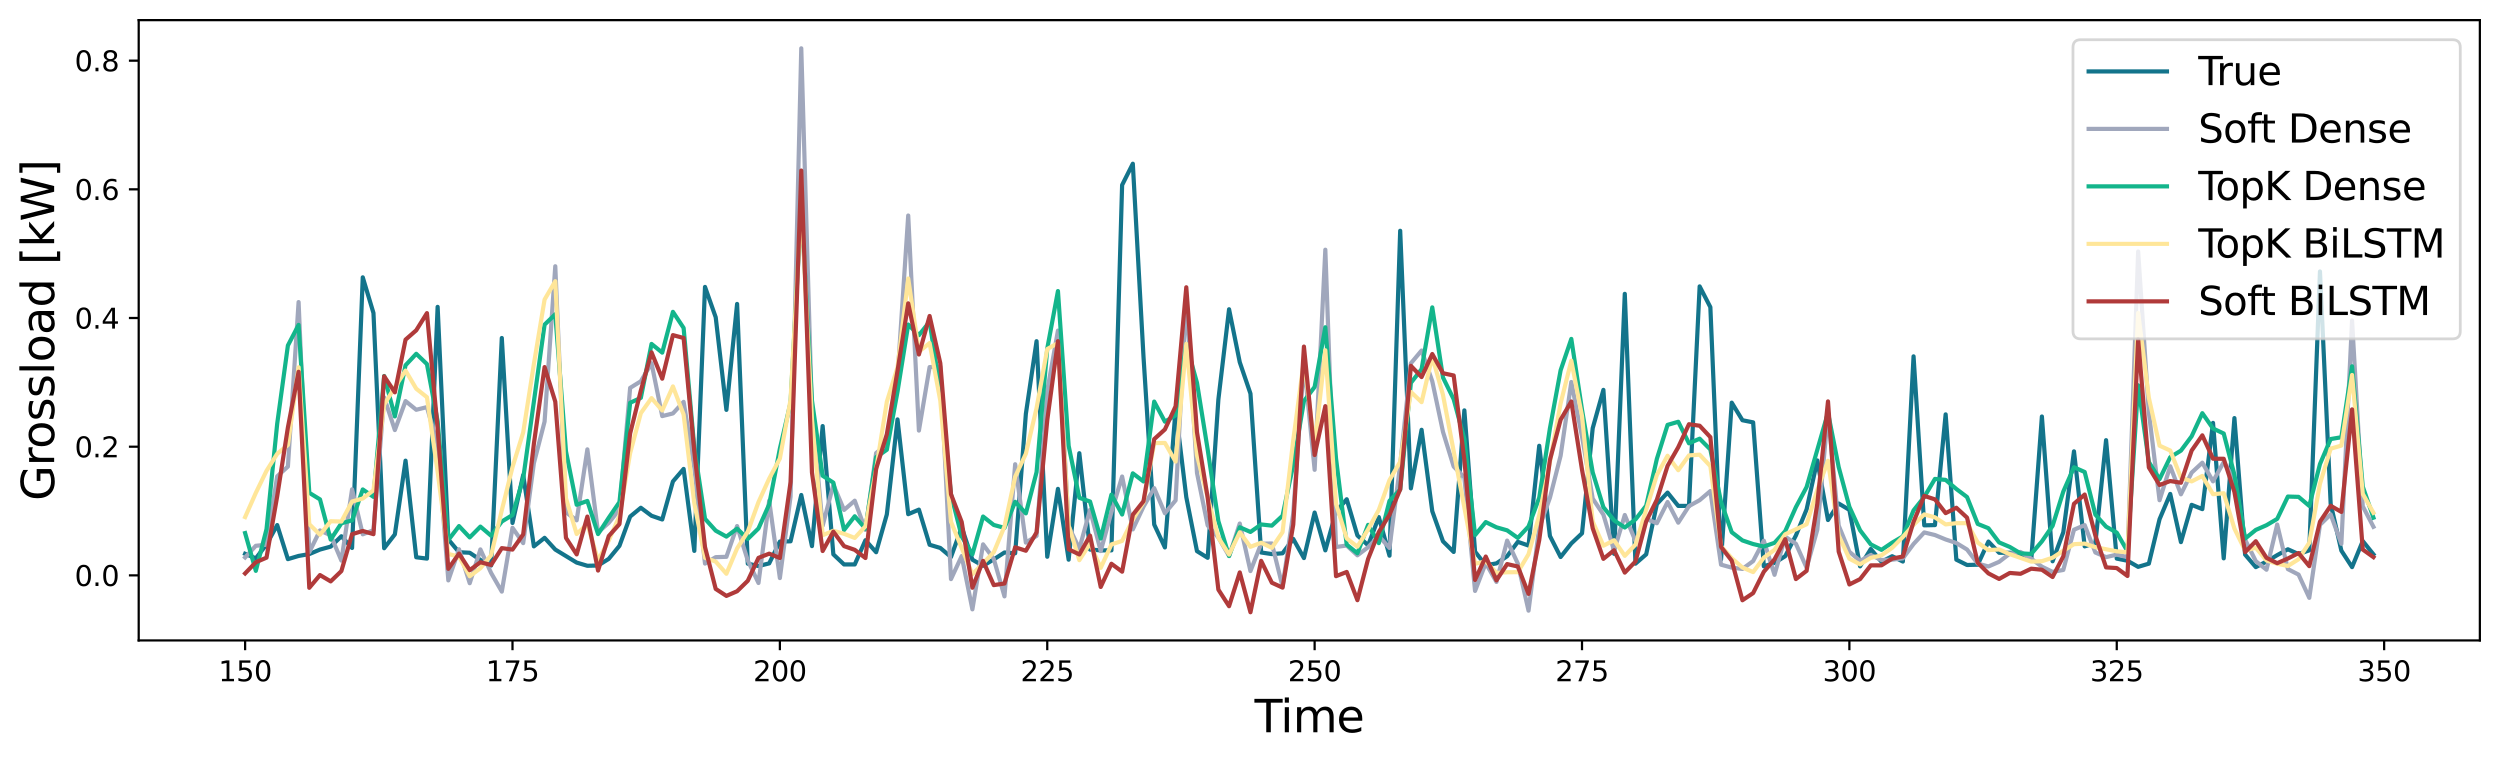 <?xml version="1.0" encoding="utf-8" standalone="no"?>
<!DOCTYPE svg PUBLIC "-//W3C//DTD SVG 1.1//EN"
  "http://www.w3.org/Graphics/SVG/1.1/DTD/svg11.dtd">
<svg xmlns:xlink="http://www.w3.org/1999/xlink" width="893.788pt" height="272.323pt" viewBox="0 0 893.788 272.323" xmlns="http://www.w3.org/2000/svg" version="1.1">
 <defs>
  <style type="text/css">*{stroke-linejoin: round; stroke-linecap: butt}</style>
 </defs>
 <g id="figure_1">
  <g id="patch_1">
   <path d="M -0 272.323 
L 893.788 272.323 
L 893.788 0 
L -0 0 
z
" style="fill: #ffffff"/>
  </g>
  <g id="axes_1">
   <g id="patch_2">
    <path d="M 49.588 228.96 
L 886.588 228.96 
L 886.588 7.2 
L 49.588 7.2 
z
" style="fill: #ffffff"/>
   </g>
   <g id="matplotlib.axis_1">
    <g id="xtick_1">
     <g id="line2d_1">
      <defs>
       <path id="m24c89b5efd" d="M 0 0 
L 0 3.5 
" style="stroke: #000000; stroke-width: 0.8"/>
      </defs>
      <g>
       <use xlink:href="#m24c89b5efd" x="87.634" y="228.96" style="stroke: #000000; stroke-width: 0.8"/>
      </g>
     </g>
     <g id="text_1">
      <!-- 150 -->
      <g transform="translate(78.09 243.558) scale(0.1 -0.1)">
       <defs>
        <path id="DejaVuSans-31" d="M 794 531 
L 1825 531 
L 1825 4091 
L 703 3866 
L 703 4441 
L 1819 4666 
L 2450 4666 
L 2450 531 
L 3481 531 
L 3481 0 
L 794 0 
L 794 531 
z
" transform="scale(0.016)"/>
        <path id="DejaVuSans-35" d="M 691 4666 
L 3169 4666 
L 3169 4134 
L 1269 4134 
L 1269 2991 
Q 1406 3038 1543 3061 
Q 1681 3084 1819 3084 
Q 2600 3084 3056 2656 
Q 3513 2228 3513 1497 
Q 3513 744 3044 326 
Q 2575 -91 1722 -91 
Q 1428 -91 1123 -41 
Q 819 9 494 109 
L 494 744 
Q 775 591 1075 516 
Q 1375 441 1709 441 
Q 2250 441 2565 725 
Q 2881 1009 2881 1497 
Q 2881 1984 2565 2268 
Q 2250 2553 1709 2553 
Q 1456 2553 1204 2497 
Q 953 2441 691 2322 
L 691 4666 
z
" transform="scale(0.016)"/>
        <path id="DejaVuSans-30" d="M 2034 4250 
Q 1547 4250 1301 3770 
Q 1056 3291 1056 2328 
Q 1056 1369 1301 889 
Q 1547 409 2034 409 
Q 2525 409 2770 889 
Q 3016 1369 3016 2328 
Q 3016 3291 2770 3770 
Q 2525 4250 2034 4250 
z
M 2034 4750 
Q 2819 4750 3233 4129 
Q 3647 3509 3647 2328 
Q 3647 1150 3233 529 
Q 2819 -91 2034 -91 
Q 1250 -91 836 529 
Q 422 1150 422 2328 
Q 422 3509 836 4129 
Q 1250 4750 2034 4750 
z
" transform="scale(0.016)"/>
       </defs>
       <use xlink:href="#DejaVuSans-31"/>
       <use xlink:href="#DejaVuSans-35" x="63.623"/>
       <use xlink:href="#DejaVuSans-30" x="127.246"/>
      </g>
     </g>
    </g>
    <g id="xtick_2">
     <g id="line2d_2">
      <g>
       <use xlink:href="#m24c89b5efd" x="183.225" y="228.96" style="stroke: #000000; stroke-width: 0.8"/>
      </g>
     </g>
     <g id="text_2">
      <!-- 175 -->
      <g transform="translate(173.681 243.558) scale(0.1 -0.1)">
       <defs>
        <path id="DejaVuSans-37" d="M 525 4666 
L 3525 4666 
L 3525 4397 
L 1831 0 
L 1172 0 
L 2766 4134 
L 525 4134 
L 525 4666 
z
" transform="scale(0.016)"/>
       </defs>
       <use xlink:href="#DejaVuSans-31"/>
       <use xlink:href="#DejaVuSans-37" x="63.623"/>
       <use xlink:href="#DejaVuSans-35" x="127.246"/>
      </g>
     </g>
    </g>
    <g id="xtick_3">
     <g id="line2d_3">
      <g>
       <use xlink:href="#m24c89b5efd" x="278.817" y="228.96" style="stroke: #000000; stroke-width: 0.8"/>
      </g>
     </g>
     <g id="text_3">
      <!-- 200 -->
      <g transform="translate(269.273 243.558) scale(0.1 -0.1)">
       <defs>
        <path id="DejaVuSans-32" d="M 1228 531 
L 3431 531 
L 3431 0 
L 469 0 
L 469 531 
Q 828 903 1448 1529 
Q 2069 2156 2228 2338 
Q 2531 2678 2651 2914 
Q 2772 3150 2772 3378 
Q 2772 3750 2511 3984 
Q 2250 4219 1831 4219 
Q 1534 4219 1204 4116 
Q 875 4013 500 3803 
L 500 4441 
Q 881 4594 1212 4672 
Q 1544 4750 1819 4750 
Q 2544 4750 2975 4387 
Q 3406 4025 3406 3419 
Q 3406 3131 3298 2873 
Q 3191 2616 2906 2266 
Q 2828 2175 2409 1742 
Q 1991 1309 1228 531 
z
" transform="scale(0.016)"/>
       </defs>
       <use xlink:href="#DejaVuSans-32"/>
       <use xlink:href="#DejaVuSans-30" x="63.623"/>
       <use xlink:href="#DejaVuSans-30" x="127.246"/>
      </g>
     </g>
    </g>
    <g id="xtick_4">
     <g id="line2d_4">
      <g>
       <use xlink:href="#m24c89b5efd" x="374.408" y="228.96" style="stroke: #000000; stroke-width: 0.8"/>
      </g>
     </g>
     <g id="text_4">
      <!-- 225 -->
      <g transform="translate(364.865 243.558) scale(0.1 -0.1)">
       <use xlink:href="#DejaVuSans-32"/>
       <use xlink:href="#DejaVuSans-32" x="63.623"/>
       <use xlink:href="#DejaVuSans-35" x="127.246"/>
      </g>
     </g>
    </g>
    <g id="xtick_5">
     <g id="line2d_5">
      <g>
       <use xlink:href="#m24c89b5efd" x="470" y="228.96" style="stroke: #000000; stroke-width: 0.8"/>
      </g>
     </g>
     <g id="text_5">
      <!-- 250 -->
      <g transform="translate(460.456 243.558) scale(0.1 -0.1)">
       <use xlink:href="#DejaVuSans-32"/>
       <use xlink:href="#DejaVuSans-35" x="63.623"/>
       <use xlink:href="#DejaVuSans-30" x="127.246"/>
      </g>
     </g>
    </g>
    <g id="xtick_6">
     <g id="line2d_6">
      <g>
       <use xlink:href="#m24c89b5efd" x="565.592" y="228.96" style="stroke: #000000; stroke-width: 0.8"/>
      </g>
     </g>
     <g id="text_6">
      <!-- 275 -->
      <g transform="translate(556.048 243.558) scale(0.1 -0.1)">
       <use xlink:href="#DejaVuSans-32"/>
       <use xlink:href="#DejaVuSans-37" x="63.623"/>
       <use xlink:href="#DejaVuSans-35" x="127.246"/>
      </g>
     </g>
    </g>
    <g id="xtick_7">
     <g id="line2d_7">
      <g>
       <use xlink:href="#m24c89b5efd" x="661.183" y="228.96" style="stroke: #000000; stroke-width: 0.8"/>
      </g>
     </g>
     <g id="text_7">
      <!-- 300 -->
      <g transform="translate(651.639 243.558) scale(0.1 -0.1)">
       <defs>
        <path id="DejaVuSans-33" d="M 2597 2516 
Q 3050 2419 3304 2112 
Q 3559 1806 3559 1356 
Q 3559 666 3084 287 
Q 2609 -91 1734 -91 
Q 1441 -91 1130 -33 
Q 819 25 488 141 
L 488 750 
Q 750 597 1062 519 
Q 1375 441 1716 441 
Q 2309 441 2620 675 
Q 2931 909 2931 1356 
Q 2931 1769 2642 2001 
Q 2353 2234 1838 2234 
L 1294 2234 
L 1294 2753 
L 1863 2753 
Q 2328 2753 2575 2939 
Q 2822 3125 2822 3475 
Q 2822 3834 2567 4026 
Q 2313 4219 1838 4219 
Q 1578 4219 1281 4162 
Q 984 4106 628 3988 
L 628 4550 
Q 988 4650 1302 4700 
Q 1616 4750 1894 4750 
Q 2613 4750 3031 4423 
Q 3450 4097 3450 3541 
Q 3450 3153 3228 2886 
Q 3006 2619 2597 2516 
z
" transform="scale(0.016)"/>
       </defs>
       <use xlink:href="#DejaVuSans-33"/>
       <use xlink:href="#DejaVuSans-30" x="63.623"/>
       <use xlink:href="#DejaVuSans-30" x="127.246"/>
      </g>
     </g>
    </g>
    <g id="xtick_8">
     <g id="line2d_8">
      <g>
       <use xlink:href="#m24c89b5efd" x="756.775" y="228.96" style="stroke: #000000; stroke-width: 0.8"/>
      </g>
     </g>
     <g id="text_8">
      <!-- 325 -->
      <g transform="translate(747.231 243.558) scale(0.1 -0.1)">
       <use xlink:href="#DejaVuSans-33"/>
       <use xlink:href="#DejaVuSans-32" x="63.623"/>
       <use xlink:href="#DejaVuSans-35" x="127.246"/>
      </g>
     </g>
    </g>
    <g id="xtick_9">
     <g id="line2d_9">
      <g>
       <use xlink:href="#m24c89b5efd" x="852.366" y="228.96" style="stroke: #000000; stroke-width: 0.8"/>
      </g>
     </g>
     <g id="text_9">
      <!-- 350 -->
      <g transform="translate(842.823 243.558) scale(0.1 -0.1)">
       <use xlink:href="#DejaVuSans-33"/>
       <use xlink:href="#DejaVuSans-35" x="63.623"/>
       <use xlink:href="#DejaVuSans-30" x="127.246"/>
      </g>
     </g>
    </g>
    <g id="text_10">
     <!-- Time -->
     <g transform="translate(448.514 261.796) scale(0.16 -0.16)">
      <defs>
       <path id="DejaVuSans-54" d="M -19 4666 
L 3928 4666 
L 3928 4134 
L 2272 4134 
L 2272 0 
L 1638 0 
L 1638 4134 
L -19 4134 
L -19 4666 
z
" transform="scale(0.016)"/>
       <path id="DejaVuSans-69" d="M 603 3500 
L 1178 3500 
L 1178 0 
L 603 0 
L 603 3500 
z
M 603 4863 
L 1178 4863 
L 1178 4134 
L 603 4134 
L 603 4863 
z
" transform="scale(0.016)"/>
       <path id="DejaVuSans-6d" d="M 3328 2828 
Q 3544 3216 3844 3400 
Q 4144 3584 4550 3584 
Q 5097 3584 5394 3201 
Q 5691 2819 5691 2113 
L 5691 0 
L 5113 0 
L 5113 2094 
Q 5113 2597 4934 2840 
Q 4756 3084 4391 3084 
Q 3944 3084 3684 2787 
Q 3425 2491 3425 1978 
L 3425 0 
L 2847 0 
L 2847 2094 
Q 2847 2600 2669 2842 
Q 2491 3084 2119 3084 
Q 1678 3084 1418 2786 
Q 1159 2488 1159 1978 
L 1159 0 
L 581 0 
L 581 3500 
L 1159 3500 
L 1159 2956 
Q 1356 3278 1631 3431 
Q 1906 3584 2284 3584 
Q 2666 3584 2933 3390 
Q 3200 3197 3328 2828 
z
" transform="scale(0.016)"/>
       <path id="DejaVuSans-65" d="M 3597 1894 
L 3597 1613 
L 953 1613 
Q 991 1019 1311 708 
Q 1631 397 2203 397 
Q 2534 397 2845 478 
Q 3156 559 3463 722 
L 3463 178 
Q 3153 47 2828 -22 
Q 2503 -91 2169 -91 
Q 1331 -91 842 396 
Q 353 884 353 1716 
Q 353 2575 817 3079 
Q 1281 3584 2069 3584 
Q 2775 3584 3186 3129 
Q 3597 2675 3597 1894 
z
M 3022 2063 
Q 3016 2534 2758 2815 
Q 2500 3097 2075 3097 
Q 1594 3097 1305 2825 
Q 1016 2553 972 2059 
L 3022 2063 
z
" transform="scale(0.016)"/>
      </defs>
      <use xlink:href="#DejaVuSans-54"/>
      <use xlink:href="#DejaVuSans-69" x="57.959"/>
      <use xlink:href="#DejaVuSans-6d" x="85.742"/>
      <use xlink:href="#DejaVuSans-65" x="183.154"/>
     </g>
    </g>
   </g>
   <g id="matplotlib.axis_2">
    <g id="ytick_1">
     <g id="line2d_10">
      <defs>
       <path id="m5822f90391" d="M 0 0 
L -3.5 0 
" style="stroke: #000000; stroke-width: 0.8"/>
      </defs>
      <g>
       <use xlink:href="#m5822f90391" x="49.588" y="205.701" style="stroke: #000000; stroke-width: 0.8"/>
      </g>
     </g>
     <g id="text_11">
      <!-- 0.0 -->
      <g transform="translate(26.685 209.5) scale(0.1 -0.1)">
       <defs>
        <path id="DejaVuSans-2e" d="M 684 794 
L 1344 794 
L 1344 0 
L 684 0 
L 684 794 
z
" transform="scale(0.016)"/>
       </defs>
       <use xlink:href="#DejaVuSans-30"/>
       <use xlink:href="#DejaVuSans-2e" x="63.623"/>
       <use xlink:href="#DejaVuSans-30" x="95.41"/>
      </g>
     </g>
    </g>
    <g id="ytick_2">
     <g id="line2d_11">
      <g>
       <use xlink:href="#m5822f90391" x="49.588" y="159.697" style="stroke: #000000; stroke-width: 0.8"/>
      </g>
     </g>
     <g id="text_12">
      <!-- 0.2 -->
      <g transform="translate(26.685 163.496) scale(0.1 -0.1)">
       <use xlink:href="#DejaVuSans-30"/>
       <use xlink:href="#DejaVuSans-2e" x="63.623"/>
       <use xlink:href="#DejaVuSans-32" x="95.41"/>
      </g>
     </g>
    </g>
    <g id="ytick_3">
     <g id="line2d_12">
      <g>
       <use xlink:href="#m5822f90391" x="49.588" y="113.692" style="stroke: #000000; stroke-width: 0.8"/>
      </g>
     </g>
     <g id="text_13">
      <!-- 0.4 -->
      <g transform="translate(26.685 117.491) scale(0.1 -0.1)">
       <defs>
        <path id="DejaVuSans-34" d="M 2419 4116 
L 825 1625 
L 2419 1625 
L 2419 4116 
z
M 2253 4666 
L 3047 4666 
L 3047 1625 
L 3713 1625 
L 3713 1100 
L 3047 1100 
L 3047 0 
L 2419 0 
L 2419 1100 
L 313 1100 
L 313 1709 
L 2253 4666 
z
" transform="scale(0.016)"/>
       </defs>
       <use xlink:href="#DejaVuSans-30"/>
       <use xlink:href="#DejaVuSans-2e" x="63.623"/>
       <use xlink:href="#DejaVuSans-34" x="95.41"/>
      </g>
     </g>
    </g>
    <g id="ytick_4">
     <g id="line2d_13">
      <g>
       <use xlink:href="#m5822f90391" x="49.588" y="67.688" style="stroke: #000000; stroke-width: 0.8"/>
      </g>
     </g>
     <g id="text_14">
      <!-- 0.6 -->
      <g transform="translate(26.685 71.487) scale(0.1 -0.1)">
       <defs>
        <path id="DejaVuSans-36" d="M 2113 2584 
Q 1688 2584 1439 2293 
Q 1191 2003 1191 1497 
Q 1191 994 1439 701 
Q 1688 409 2113 409 
Q 2538 409 2786 701 
Q 3034 994 3034 1497 
Q 3034 2003 2786 2293 
Q 2538 2584 2113 2584 
z
M 3366 4563 
L 3366 3988 
Q 3128 4100 2886 4159 
Q 2644 4219 2406 4219 
Q 1781 4219 1451 3797 
Q 1122 3375 1075 2522 
Q 1259 2794 1537 2939 
Q 1816 3084 2150 3084 
Q 2853 3084 3261 2657 
Q 3669 2231 3669 1497 
Q 3669 778 3244 343 
Q 2819 -91 2113 -91 
Q 1303 -91 875 529 
Q 447 1150 447 2328 
Q 447 3434 972 4092 
Q 1497 4750 2381 4750 
Q 2619 4750 2861 4703 
Q 3103 4656 3366 4563 
z
" transform="scale(0.016)"/>
       </defs>
       <use xlink:href="#DejaVuSans-30"/>
       <use xlink:href="#DejaVuSans-2e" x="63.623"/>
       <use xlink:href="#DejaVuSans-36" x="95.41"/>
      </g>
     </g>
    </g>
    <g id="ytick_5">
     <g id="line2d_14">
      <g>
       <use xlink:href="#m5822f90391" x="49.588" y="21.684" style="stroke: #000000; stroke-width: 0.8"/>
      </g>
     </g>
     <g id="text_15">
      <!-- 0.8 -->
      <g transform="translate(26.685 25.483) scale(0.1 -0.1)">
       <defs>
        <path id="DejaVuSans-38" d="M 2034 2216 
Q 1584 2216 1326 1975 
Q 1069 1734 1069 1313 
Q 1069 891 1326 650 
Q 1584 409 2034 409 
Q 2484 409 2743 651 
Q 3003 894 3003 1313 
Q 3003 1734 2745 1975 
Q 2488 2216 2034 2216 
z
M 1403 2484 
Q 997 2584 770 2862 
Q 544 3141 544 3541 
Q 544 4100 942 4425 
Q 1341 4750 2034 4750 
Q 2731 4750 3128 4425 
Q 3525 4100 3525 3541 
Q 3525 3141 3298 2862 
Q 3072 2584 2669 2484 
Q 3125 2378 3379 2068 
Q 3634 1759 3634 1313 
Q 3634 634 3220 271 
Q 2806 -91 2034 -91 
Q 1263 -91 848 271 
Q 434 634 434 1313 
Q 434 1759 690 2068 
Q 947 2378 1403 2484 
z
M 1172 3481 
Q 1172 3119 1398 2916 
Q 1625 2713 2034 2713 
Q 2441 2713 2670 2916 
Q 2900 3119 2900 3481 
Q 2900 3844 2670 4047 
Q 2441 4250 2034 4250 
Q 1625 4250 1398 4047 
Q 1172 3844 1172 3481 
z
" transform="scale(0.016)"/>
       </defs>
       <use xlink:href="#DejaVuSans-30"/>
       <use xlink:href="#DejaVuSans-2e" x="63.623"/>
       <use xlink:href="#DejaVuSans-38" x="95.41"/>
      </g>
     </g>
    </g>
    <g id="text_16">
     <!-- Grossload [kW] -->
     <g transform="translate(19.358 179.044) rotate(-90) scale(0.16 -0.16)">
      <defs>
       <path id="DejaVuSans-47" d="M 3809 666 
L 3809 1919 
L 2778 1919 
L 2778 2438 
L 4434 2438 
L 4434 434 
Q 4069 175 3628 42 
Q 3188 -91 2688 -91 
Q 1594 -91 976 548 
Q 359 1188 359 2328 
Q 359 3472 976 4111 
Q 1594 4750 2688 4750 
Q 3144 4750 3555 4637 
Q 3966 4525 4313 4306 
L 4313 3634 
Q 3963 3931 3569 4081 
Q 3175 4231 2741 4231 
Q 1884 4231 1454 3753 
Q 1025 3275 1025 2328 
Q 1025 1384 1454 906 
Q 1884 428 2741 428 
Q 3075 428 3337 486 
Q 3600 544 3809 666 
z
" transform="scale(0.016)"/>
       <path id="DejaVuSans-72" d="M 2631 2963 
Q 2534 3019 2420 3045 
Q 2306 3072 2169 3072 
Q 1681 3072 1420 2755 
Q 1159 2438 1159 1844 
L 1159 0 
L 581 0 
L 581 3500 
L 1159 3500 
L 1159 2956 
Q 1341 3275 1631 3429 
Q 1922 3584 2338 3584 
Q 2397 3584 2469 3576 
Q 2541 3569 2628 3553 
L 2631 2963 
z
" transform="scale(0.016)"/>
       <path id="DejaVuSans-6f" d="M 1959 3097 
Q 1497 3097 1228 2736 
Q 959 2375 959 1747 
Q 959 1119 1226 758 
Q 1494 397 1959 397 
Q 2419 397 2687 759 
Q 2956 1122 2956 1747 
Q 2956 2369 2687 2733 
Q 2419 3097 1959 3097 
z
M 1959 3584 
Q 2709 3584 3137 3096 
Q 3566 2609 3566 1747 
Q 3566 888 3137 398 
Q 2709 -91 1959 -91 
Q 1206 -91 779 398 
Q 353 888 353 1747 
Q 353 2609 779 3096 
Q 1206 3584 1959 3584 
z
" transform="scale(0.016)"/>
       <path id="DejaVuSans-73" d="M 2834 3397 
L 2834 2853 
Q 2591 2978 2328 3040 
Q 2066 3103 1784 3103 
Q 1356 3103 1142 2972 
Q 928 2841 928 2578 
Q 928 2378 1081 2264 
Q 1234 2150 1697 2047 
L 1894 2003 
Q 2506 1872 2764 1633 
Q 3022 1394 3022 966 
Q 3022 478 2636 193 
Q 2250 -91 1575 -91 
Q 1294 -91 989 -36 
Q 684 19 347 128 
L 347 722 
Q 666 556 975 473 
Q 1284 391 1588 391 
Q 1994 391 2212 530 
Q 2431 669 2431 922 
Q 2431 1156 2273 1281 
Q 2116 1406 1581 1522 
L 1381 1569 
Q 847 1681 609 1914 
Q 372 2147 372 2553 
Q 372 3047 722 3315 
Q 1072 3584 1716 3584 
Q 2034 3584 2315 3537 
Q 2597 3491 2834 3397 
z
" transform="scale(0.016)"/>
       <path id="DejaVuSans-6c" d="M 603 4863 
L 1178 4863 
L 1178 0 
L 603 0 
L 603 4863 
z
" transform="scale(0.016)"/>
       <path id="DejaVuSans-61" d="M 2194 1759 
Q 1497 1759 1228 1600 
Q 959 1441 959 1056 
Q 959 750 1161 570 
Q 1363 391 1709 391 
Q 2188 391 2477 730 
Q 2766 1069 2766 1631 
L 2766 1759 
L 2194 1759 
z
M 3341 1997 
L 3341 0 
L 2766 0 
L 2766 531 
Q 2569 213 2275 61 
Q 1981 -91 1556 -91 
Q 1019 -91 701 211 
Q 384 513 384 1019 
Q 384 1609 779 1909 
Q 1175 2209 1959 2209 
L 2766 2209 
L 2766 2266 
Q 2766 2663 2505 2880 
Q 2244 3097 1772 3097 
Q 1472 3097 1187 3025 
Q 903 2953 641 2809 
L 641 3341 
Q 956 3463 1253 3523 
Q 1550 3584 1831 3584 
Q 2591 3584 2966 3190 
Q 3341 2797 3341 1997 
z
" transform="scale(0.016)"/>
       <path id="DejaVuSans-64" d="M 2906 2969 
L 2906 4863 
L 3481 4863 
L 3481 0 
L 2906 0 
L 2906 525 
Q 2725 213 2448 61 
Q 2172 -91 1784 -91 
Q 1150 -91 751 415 
Q 353 922 353 1747 
Q 353 2572 751 3078 
Q 1150 3584 1784 3584 
Q 2172 3584 2448 3432 
Q 2725 3281 2906 2969 
z
M 947 1747 
Q 947 1113 1208 752 
Q 1469 391 1925 391 
Q 2381 391 2643 752 
Q 2906 1113 2906 1747 
Q 2906 2381 2643 2742 
Q 2381 3103 1925 3103 
Q 1469 3103 1208 2742 
Q 947 2381 947 1747 
z
" transform="scale(0.016)"/>
       <path id="DejaVuSans-20" transform="scale(0.016)"/>
       <path id="DejaVuSans-5b" d="M 550 4863 
L 1875 4863 
L 1875 4416 
L 1125 4416 
L 1125 -397 
L 1875 -397 
L 1875 -844 
L 550 -844 
L 550 4863 
z
" transform="scale(0.016)"/>
       <path id="DejaVuSans-6b" d="M 581 4863 
L 1159 4863 
L 1159 1991 
L 2875 3500 
L 3609 3500 
L 1753 1863 
L 3688 0 
L 2938 0 
L 1159 1709 
L 1159 0 
L 581 0 
L 581 4863 
z
" transform="scale(0.016)"/>
       <path id="DejaVuSans-57" d="M 213 4666 
L 850 4666 
L 1831 722 
L 2809 4666 
L 3519 4666 
L 4500 722 
L 5478 4666 
L 6119 4666 
L 4947 0 
L 4153 0 
L 3169 4050 
L 2175 0 
L 1381 0 
L 213 4666 
z
" transform="scale(0.016)"/>
       <path id="DejaVuSans-5d" d="M 1947 4863 
L 1947 -844 
L 622 -844 
L 622 -397 
L 1369 -397 
L 1369 4416 
L 622 4416 
L 622 4863 
L 1947 4863 
z
" transform="scale(0.016)"/>
      </defs>
      <use xlink:href="#DejaVuSans-47"/>
      <use xlink:href="#DejaVuSans-72" x="77.49"/>
      <use xlink:href="#DejaVuSans-6f" x="116.354"/>
      <use xlink:href="#DejaVuSans-73" x="177.535"/>
      <use xlink:href="#DejaVuSans-73" x="229.635"/>
      <use xlink:href="#DejaVuSans-6c" x="281.734"/>
      <use xlink:href="#DejaVuSans-6f" x="309.518"/>
      <use xlink:href="#DejaVuSans-61" x="370.699"/>
      <use xlink:href="#DejaVuSans-64" x="431.979"/>
      <use xlink:href="#DejaVuSans-20" x="495.455"/>
      <use xlink:href="#DejaVuSans-5b" x="527.242"/>
      <use xlink:href="#DejaVuSans-6b" x="566.256"/>
      <use xlink:href="#DejaVuSans-57" x="624.166"/>
      <use xlink:href="#DejaVuSans-5d" x="723.043"/>
     </g>
    </g>
   </g>
   <g id="line2d_15">
    <path d="M 87.634 197.995 
L 91.457 199.613 
L 95.281 194.666 
L 99.105 187.722 
L 102.928 199.898 
L 106.752 198.756 
L 110.576 198.091 
L 114.399 196.473 
L 118.223 195.427 
L 122.047 191.717 
L 125.87 195.903 
L 129.694 99.157 
L 133.518 111.904 
L 137.341 195.998 
L 141.165 191.051 
L 144.989 164.7 
L 148.812 199.232 
L 152.636 199.708 
L 156.46 109.716 
L 160.283 192.858 
L 164.107 197.425 
L 167.931 197.615 
L 171.754 200.183 
L 175.578 202.181 
L 179.402 120.846 
L 183.225 186.96 
L 187.049 169.837 
L 190.873 195.332 
L 194.696 192.288 
L 198.52 196.473 
L 206.167 201.135 
L 209.991 202.276 
L 213.814 202.181 
L 217.638 199.803 
L 221.462 195.142 
L 225.285 184.677 
L 229.109 181.538 
L 232.933 184.392 
L 236.756 185.724 
L 240.58 172.12 
L 244.404 167.649 
L 248.227 196.949 
L 252.051 102.581 
L 255.875 113.426 
L 259.698 146.531 
L 263.522 108.669 
L 267.346 201.515 
L 271.169 202.371 
L 274.993 201.42 
L 278.817 193.619 
L 282.64 193.524 
L 286.464 176.972 
L 290.288 195.237 
L 294.111 152.334 
L 297.935 198.186 
L 301.759 201.801 
L 305.582 201.801 
L 309.406 193.144 
L 313.23 197.425 
L 317.053 183.916 
L 320.877 149.955 
L 324.701 183.821 
L 328.524 182.204 
L 332.348 194.761 
L 336.172 195.903 
L 339.995 199.137 
L 343.819 188.483 
L 347.643 200.088 
L 351.466 202.276 
L 355.29 199.993 
L 359.114 197.52 
L 362.937 197.805 
L 366.761 147.958 
L 370.585 121.987 
L 374.408 199.042 
L 378.232 174.784 
L 382.056 200.088 
L 385.879 162.037 
L 389.703 196.473 
L 393.527 196.759 
L 397.35 196.759 
L 401.174 66.147 
L 404.998 58.536 
L 408.821 127.6 
L 412.645 187.531 
L 416.469 195.712 
L 420.292 146.15 
L 424.116 177.733 
L 427.94 197.044 
L 431.763 199.422 
L 435.587 142.821 
L 439.411 110.572 
L 443.234 129.503 
L 447.058 140.728 
L 450.882 197.52 
L 454.705 198.091 
L 458.529 197.805 
L 462.353 192.668 
L 466.176 199.517 
L 470 183.25 
L 473.824 196.759 
L 477.647 182.965 
L 481.471 178.494 
L 485.295 191.432 
L 489.118 194.951 
L 492.942 184.868 
L 496.766 198.661 
L 500.589 82.509 
L 504.413 174.594 
L 508.237 153.665 
L 512.06 182.775 
L 515.884 193.524 
L 519.708 197.33 
L 523.531 146.721 
L 527.355 197.234 
L 531.179 202.086 
L 535.002 201.42 
L 538.826 198.852 
L 542.65 193.715 
L 546.473 195.046 
L 550.297 159.373 
L 554.121 191.622 
L 557.944 199.137 
L 561.768 194.285 
L 565.592 190.671 
L 569.415 153.095 
L 573.239 139.396 
L 577.063 197.995 
L 580.886 105.055 
L 584.71 201.515 
L 588.534 198.186 
L 592.357 180.206 
L 596.181 176.116 
L 600.005 180.872 
L 603.828 180.872 
L 607.652 102.391 
L 611.476 109.811 
L 615.299 199.993 
L 619.123 143.962 
L 622.947 150.241 
L 626.77 151.002 
L 630.594 202.466 
L 634.417 201.23 
L 638.241 198.852 
L 642.065 191.432 
L 645.888 182.109 
L 649.712 164.605 
L 653.536 185.914 
L 657.359 180.016 
L 661.183 182.299 
L 665.007 202.466 
L 668.83 196.283 
L 672.654 200.849 
L 676.478 198.852 
L 680.301 200.754 
L 684.125 127.41 
L 687.949 187.817 
L 691.772 187.722 
L 695.596 148.148 
L 699.42 200.088 
L 703.243 201.991 
L 707.067 201.896 
L 710.891 193.619 
L 714.714 197.615 
L 718.538 197.615 
L 722.362 197.995 
L 726.185 200.374 
L 730.009 148.909 
L 733.833 200.659 
L 737.656 190.29 
L 741.48 161.371 
L 745.304 195.332 
L 749.127 194.19 
L 752.951 157.375 
L 756.775 199.708 
L 760.598 200.469 
L 764.422 202.657 
L 768.246 201.515 
L 772.069 185.629 
L 775.893 176.591 
L 779.717 193.81 
L 783.54 180.492 
L 787.364 182.014 
L 791.188 151.192 
L 795.011 199.613 
L 798.835 149.48 
L 802.659 198.281 
L 806.482 202.752 
L 810.306 200.754 
L 814.13 198.471 
L 817.953 196.378 
L 821.777 198.091 
L 825.601 196.759 
L 829.424 97.064 
L 833.248 180.111 
L 837.072 196.854 
L 840.895 202.752 
L 844.719 193.429 
L 848.543 198.186 
L 848.543 198.186 
" clip-path="url(#pd6615a9d71)" style="fill: none; stroke: #13748b; stroke-width: 1.5; stroke-linecap: square"/>
   </g>
   <g id="line2d_16">
    <path d="M 87.634 199.294 
L 91.457 195.128 
L 95.281 194.75 
L 99.105 170.287 
L 102.928 166.807 
L 106.752 108 
L 110.576 197.413 
L 114.399 189.648 
L 118.223 191.372 
L 122.047 200.413 
L 125.87 174.943 
L 129.694 191.023 
L 133.518 189.545 
L 137.341 142.077 
L 141.165 153.751 
L 144.989 143.395 
L 148.812 146.502 
L 152.636 145.55 
L 156.46 158.92 
L 160.283 207.494 
L 164.107 196.376 
L 167.931 208.505 
L 171.754 196.424 
L 175.578 204.838 
L 179.402 211.509 
L 183.225 188.696 
L 187.049 194.173 
L 190.873 165.59 
L 194.696 150.725 
L 198.52 95.196 
L 202.343 183.137 
L 206.167 186.014 
L 209.991 160.659 
L 213.814 190.32 
L 217.638 186.928 
L 221.462 182.161 
L 225.285 138.672 
L 229.109 136.304 
L 232.933 129.853 
L 236.756 148.758 
L 240.58 147.808 
L 244.404 143.667 
L 248.227 167.17 
L 252.051 201.485 
L 255.875 199.19 
L 259.698 199.068 
L 263.522 188.076 
L 267.346 200.394 
L 271.169 208.424 
L 274.993 179.011 
L 278.817 206.668 
L 282.64 177.551 
L 286.464 17.28 
L 290.288 147.272 
L 294.111 187.932 
L 297.935 173.285 
L 301.759 182.312 
L 305.582 179.009 
L 309.406 189.436 
L 313.23 161.973 
L 317.053 158.908 
L 320.877 134.92 
L 324.701 77.059 
L 328.524 153.932 
L 332.348 131.247 
L 336.172 131.013 
L 339.995 207.035 
L 343.819 198.796 
L 347.643 217.853 
L 351.466 194.617 
L 355.29 199.826 
L 359.114 213.206 
L 362.937 165.975 
L 366.761 193.995 
L 370.585 191.583 
L 374.408 139.731 
L 378.232 118.189 
L 382.056 188.18 
L 385.879 196.175 
L 389.703 182.293 
L 393.527 196.999 
L 397.35 183.104 
L 401.174 170.365 
L 404.998 189.264 
L 408.821 181.135 
L 412.645 174.52 
L 416.469 183.492 
L 420.292 178.886 
L 424.116 106.394 
L 427.94 169.072 
L 431.763 187.86 
L 435.587 192.165 
L 439.411 198.802 
L 443.234 187.17 
L 447.058 204.161 
L 450.882 194.379 
L 454.705 194.301 
L 458.529 209.687 
L 462.353 183.603 
L 466.176 129.364 
L 470 167.964 
L 473.824 89.278 
L 477.647 195.555 
L 481.471 195.031 
L 485.295 198.531 
L 489.118 195.639 
L 492.942 191.644 
L 496.766 195.908 
L 500.589 166.201 
L 504.413 129.879 
L 508.237 125.316 
L 512.06 136.32 
L 515.884 154.38 
L 519.708 166.795 
L 523.531 170.663 
L 527.355 211.262 
L 531.179 201.324 
L 535.002 208.047 
L 538.826 193.272 
L 542.65 201.478 
L 546.473 218.313 
L 550.297 188.621 
L 554.121 177.958 
L 557.944 162.941 
L 561.768 136.575 
L 565.592 156.035 
L 569.415 178.241 
L 573.239 184.011 
L 577.063 196.909 
L 580.886 184.126 
L 584.71 193.45 
L 588.534 185.542 
L 592.357 187.061 
L 596.181 179.483 
L 600.005 186.862 
L 603.828 180.939 
L 607.652 178.817 
L 611.476 175.563 
L 615.299 201.876 
L 619.123 202.934 
L 622.947 203.407 
L 626.77 200.594 
L 630.594 193.309 
L 634.417 205.502 
L 638.241 191.872 
L 642.065 194.409 
L 645.888 202.974 
L 649.712 189.384 
L 653.536 147.752 
L 657.359 187.894 
L 661.183 197.27 
L 665.007 200.541 
L 668.83 198.426 
L 672.654 200.213 
L 676.478 200.097 
L 680.301 199.615 
L 684.125 194.487 
L 687.949 190.35 
L 691.772 191.284 
L 695.596 192.864 
L 699.42 194.129 
L 703.243 196.46 
L 707.067 201.487 
L 710.891 202.524 
L 714.714 200.86 
L 718.538 197.937 
L 722.362 197.329 
L 726.185 199.727 
L 730.009 202.592 
L 733.833 204.453 
L 737.656 203.767 
L 741.48 189.379 
L 745.304 187.741 
L 749.127 197.531 
L 752.951 199.186 
L 756.775 198.293 
L 760.598 199.173 
L 764.422 89.925 
L 768.246 147.46 
L 772.069 178.835 
L 775.893 166.704 
L 779.717 176.719 
L 783.54 168.973 
L 787.364 165.423 
L 791.188 172.086 
L 795.011 165.209 
L 798.835 171.371 
L 802.659 192.921 
L 806.482 200.626 
L 810.306 203.684 
L 814.13 187.524 
L 817.953 203.469 
L 821.777 205.433 
L 825.601 213.734 
L 829.424 187.634 
L 833.248 183.904 
L 837.072 194.412 
L 840.895 114.578 
L 844.719 180.99 
L 848.543 188.34 
L 848.543 188.34 
" clip-path="url(#pd6615a9d71)" style="fill: none; stroke: #a0a7bc; stroke-width: 1.5; stroke-linecap: square"/>
   </g>
   <g id="line2d_17">
    <path d="M 87.634 190.584 
L 91.457 204.083 
L 95.281 189.189 
L 99.105 151.455 
L 102.928 123.514 
L 106.752 116.157 
L 110.576 176.189 
L 114.399 178.538 
L 118.223 192.912 
L 122.047 187.083 
L 125.87 186.033 
L 129.694 174.99 
L 133.518 177.636 
L 137.341 134.428 
L 141.165 148.874 
L 144.989 130.581 
L 148.812 126.491 
L 152.636 130.166 
L 156.46 150.599 
L 160.283 193.07 
L 164.107 188.082 
L 167.931 192.131 
L 171.754 188.271 
L 175.578 191.534 
L 179.402 186.452 
L 183.225 184.126 
L 187.049 171.081 
L 194.696 116.062 
L 198.52 112.354 
L 202.343 161.333 
L 206.167 180.457 
L 209.991 179.1 
L 213.814 190.932 
L 217.638 185.096 
L 221.462 179.513 
L 225.285 143.99 
L 229.109 142.237 
L 232.933 122.967 
L 236.756 126.067 
L 240.58 111.492 
L 244.404 117.254 
L 248.227 160.116 
L 252.051 185.485 
L 255.875 189.72 
L 259.698 191.842 
L 263.522 189.005 
L 267.346 192.681 
L 271.169 188.927 
L 274.993 180.328 
L 278.817 160.389 
L 282.64 143.946 
L 286.464 73.365 
L 290.288 143.206 
L 294.111 170.08 
L 297.935 172.546 
L 301.759 189.48 
L 305.582 184.579 
L 309.406 189.021 
L 313.23 163.447 
L 317.053 160.796 
L 320.877 139.994 
L 324.701 116.037 
L 328.524 119.823 
L 332.348 115.023 
L 336.172 139.816 
L 339.995 176.748 
L 343.819 191.801 
L 347.643 198.185 
L 351.466 184.672 
L 355.29 187.686 
L 359.114 188.717 
L 362.937 179.415 
L 366.761 183.531 
L 370.585 168.808 
L 374.408 124.625 
L 378.232 104.06 
L 382.056 159.363 
L 385.879 177.965 
L 389.703 179.302 
L 393.527 192.541 
L 397.35 176.852 
L 401.174 183.939 
L 404.998 169.234 
L 408.821 172.129 
L 412.645 143.574 
L 416.469 150.753 
L 420.292 148.494 
L 424.116 123.051 
L 427.94 136.872 
L 431.763 160.717 
L 435.587 186.326 
L 439.411 198.781 
L 443.234 188.501 
L 447.058 190.177 
L 450.882 187.499 
L 454.705 187.922 
L 458.529 184.381 
L 462.353 166.16 
L 466.176 143.401 
L 470 138.341 
L 473.824 117.006 
L 477.647 163.888 
L 481.471 194.723 
L 485.295 197.809 
L 489.118 187.657 
L 492.942 194.171 
L 496.766 179.061 
L 500.589 175.03 
L 504.413 136.881 
L 508.237 131.972 
L 512.06 109.897 
L 515.884 134.958 
L 519.708 142.721 
L 523.531 156.958 
L 527.355 191.303 
L 531.179 186.655 
L 535.002 188.521 
L 538.826 189.605 
L 542.65 192.32 
L 546.473 188.229 
L 550.297 177.954 
L 554.121 153.128 
L 557.944 132.385 
L 561.768 121.167 
L 565.592 146.5 
L 569.415 168.893 
L 573.239 181.334 
L 577.063 186.039 
L 580.886 188.587 
L 584.71 185.694 
L 588.534 180.794 
L 592.357 164.042 
L 596.181 151.9 
L 600.005 150.792 
L 603.828 158.482 
L 607.652 156.845 
L 611.476 160.691 
L 615.299 179.483 
L 619.123 190.276 
L 622.947 193.212 
L 626.77 194.503 
L 630.594 195.398 
L 634.417 194.068 
L 638.241 189.894 
L 642.065 181.299 
L 645.888 174.126 
L 653.536 147.534 
L 657.359 166.988 
L 661.183 181.201 
L 665.007 189.591 
L 668.83 194.622 
L 672.654 196.587 
L 676.478 194.008 
L 680.301 191.764 
L 684.125 182.471 
L 687.949 177.666 
L 691.772 171.221 
L 695.596 171.57 
L 699.42 174.815 
L 703.243 177.694 
L 707.067 187.31 
L 710.891 188.851 
L 714.714 193.92 
L 718.538 195.548 
L 722.362 197.827 
L 726.185 198.048 
L 730.009 193.55 
L 733.833 187.988 
L 737.656 175.747 
L 741.48 167.061 
L 745.304 168.746 
L 749.127 183.99 
L 752.951 188.278 
L 756.775 190.423 
L 760.598 197.078 
L 764.422 137.748 
L 768.246 165.183 
L 772.069 171.306 
L 775.893 163.445 
L 779.717 161.101 
L 783.54 155.987 
L 787.364 147.723 
L 791.188 153.196 
L 795.011 154.989 
L 798.835 169.729 
L 802.659 192.56 
L 806.482 189.449 
L 810.306 187.768 
L 814.13 185.515 
L 817.953 177.527 
L 821.777 177.638 
L 825.601 180.867 
L 829.424 165.915 
L 833.248 156.969 
L 837.072 156.32 
L 840.895 130.961 
L 844.719 173.956 
L 848.543 185.074 
L 848.543 185.074 
" clip-path="url(#pd6615a9d71)" style="fill: none; stroke: #13b58b; stroke-width: 1.5; stroke-linecap: square"/>
   </g>
   <g id="line2d_18">
    <path d="M 87.634 184.862 
L 91.457 176.224 
L 95.281 168.331 
L 99.105 162.237 
L 102.928 159.081 
L 106.752 131.311 
L 110.576 187.405 
L 114.399 191.176 
L 118.223 186.345 
L 122.047 186.456 
L 125.87 179.293 
L 129.694 178.229 
L 133.518 175.269 
L 137.341 144.645 
L 141.165 138.429 
L 144.989 132.498 
L 148.812 138.971 
L 152.636 142.006 
L 156.46 168.665 
L 160.283 198.048 
L 164.107 199.003 
L 167.931 206.013 
L 171.754 203.159 
L 175.578 198.507 
L 179.402 182.409 
L 183.225 167.011 
L 187.049 154.608 
L 190.873 130.122 
L 194.696 107.094 
L 198.52 100.535 
L 202.343 178.17 
L 206.167 190.906 
L 209.991 187.37 
L 213.814 200.329 
L 217.638 193.25 
L 221.462 184.469 
L 225.285 161.987 
L 229.109 147.71 
L 232.933 142.333 
L 236.756 146.753 
L 240.58 138.156 
L 244.404 148.204 
L 248.227 179.956 
L 252.051 199.423 
L 255.875 200.766 
L 259.698 205.123 
L 263.522 196.077 
L 267.346 190.069 
L 271.169 179.501 
L 274.993 171.117 
L 278.817 163.923 
L 282.64 142.865 
L 286.464 72.471 
L 290.288 149.905 
L 294.111 191.351 
L 297.935 189.763 
L 301.759 190.839 
L 305.582 192.314 
L 309.406 188.16 
L 313.23 167.81 
L 317.053 143.635 
L 320.877 131.33 
L 324.701 99.584 
L 328.524 125.757 
L 332.348 122.656 
L 336.172 143.267 
L 339.995 186.541 
L 347.643 205.297 
L 355.29 197.429 
L 359.114 188.241 
L 362.937 170.438 
L 366.761 162.227 
L 370.585 145.901 
L 374.408 124.788 
L 378.232 122.645 
L 382.056 187.879 
L 385.879 200.265 
L 389.703 194.33 
L 393.527 203.018 
L 397.35 194.64 
L 401.174 193.386 
L 404.998 185.766 
L 408.821 179.596 
L 412.645 158.421 
L 416.469 158.359 
L 420.292 165.025 
L 424.116 122.94 
L 427.94 162.764 
L 431.763 177.767 
L 435.587 192.21 
L 439.411 198.258 
L 443.234 190.299 
L 447.058 195.495 
L 450.882 194.028 
L 454.705 195.858 
L 458.529 190.24 
L 462.353 157.388 
L 466.176 128.835 
L 470 159.476 
L 473.824 125.234 
L 477.647 180.128 
L 481.471 192.486 
L 485.295 195.449 
L 489.118 189.249 
L 492.942 182.287 
L 496.766 171.654 
L 500.589 165.08 
L 504.413 140.121 
L 508.237 143.775 
L 512.06 127.532 
L 515.884 141.159 
L 527.355 201.565 
L 531.179 200.643 
L 535.002 204.805 
L 538.826 204.593 
L 542.65 204.55 
L 546.473 198.136 
L 550.297 184.201 
L 554.121 165.204 
L 557.944 144.209 
L 561.768 128.971 
L 565.592 148.76 
L 569.415 186.455 
L 573.239 195.098 
L 577.063 193.147 
L 580.886 198.723 
L 584.71 194.675 
L 592.357 169.795 
L 596.181 162.944 
L 600.005 168.103 
L 603.828 162.814 
L 607.652 162.556 
L 611.476 166.638 
L 615.299 195.273 
L 619.123 199.577 
L 622.947 202.886 
L 626.77 204.528 
L 630.594 199.371 
L 634.417 196.578 
L 638.241 191.019 
L 645.888 187.43 
L 649.712 175.202 
L 653.536 164.744 
L 657.359 191.398 
L 661.183 199.751 
L 665.007 201.761 
L 668.83 199.441 
L 672.654 198.541 
L 676.478 195.857 
L 680.301 191.975 
L 684.125 187.647 
L 687.949 183.911 
L 691.772 184.959 
L 695.596 187.484 
L 699.42 187.048 
L 703.243 187.033 
L 707.067 193.967 
L 710.891 196.685 
L 714.714 196.431 
L 718.538 198.12 
L 726.185 200.781 
L 730.009 200.639 
L 733.833 199.388 
L 737.656 196.904 
L 741.48 194.556 
L 745.304 194.349 
L 749.127 195.624 
L 756.775 197.107 
L 760.598 197.455 
L 764.422 111.879 
L 768.246 142.235 
L 772.069 159.331 
L 775.893 161.074 
L 779.717 170.746 
L 783.54 172.106 
L 787.364 170.164 
L 791.188 176.682 
L 795.011 176.337 
L 798.835 188.974 
L 802.659 196.821 
L 806.482 195.821 
L 810.306 200.382 
L 814.13 201.536 
L 817.953 202.351 
L 821.777 199.935 
L 825.601 194.02 
L 829.424 172.948 
L 833.248 160.412 
L 837.072 159.303 
L 840.895 134.065 
L 844.719 176.538 
L 848.543 183.34 
L 848.543 183.34 
" clip-path="url(#pd6615a9d71)" style="fill: none; stroke: #ffe699; stroke-width: 1.5; stroke-linecap: square"/>
   </g>
   <g id="line2d_19">
    <path d="M 87.634 205.007 
L 91.457 201.011 
L 95.281 199.369 
L 99.105 177.389 
L 102.928 152.813 
L 106.752 132.933 
L 110.576 210.143 
L 114.399 205.595 
L 118.223 207.852 
L 122.047 204.162 
L 125.87 190.979 
L 129.694 189.824 
L 133.518 190.969 
L 137.341 134.533 
L 141.165 140.259 
L 144.989 121.429 
L 148.812 118.086 
L 152.636 111.953 
L 156.46 153.275 
L 160.283 203.366 
L 164.107 197.926 
L 167.931 203.84 
L 171.754 201.009 
L 175.578 201.986 
L 179.402 195.969 
L 183.225 196.481 
L 187.049 191.045 
L 190.873 158.651 
L 194.696 131.245 
L 198.52 143.611 
L 202.343 192.296 
L 206.167 198.202 
L 209.991 184.688 
L 213.814 203.981 
L 217.638 191.647 
L 221.462 187.371 
L 225.285 154.957 
L 229.109 139.623 
L 232.933 125.974 
L 236.756 135.382 
L 240.58 119.812 
L 244.404 120.833 
L 248.227 161.354 
L 252.051 195.581 
L 255.875 210.546 
L 259.698 213.04 
L 263.522 211.378 
L 267.346 207.634 
L 271.169 199.446 
L 274.993 197.943 
L 278.817 199.495 
L 282.64 172.346 
L 286.464 60.981 
L 290.288 168.902 
L 294.111 196.991 
L 297.935 190.08 
L 301.759 195.247 
L 305.582 196.578 
L 309.406 199.498 
L 313.23 167.623 
L 317.053 155.254 
L 320.877 132.6 
L 324.701 108.458 
L 328.524 126.733 
L 332.348 112.982 
L 336.172 129.872 
L 339.995 176.716 
L 343.819 186.604 
L 347.643 210.123 
L 351.466 200.528 
L 355.29 209.183 
L 359.114 208.617 
L 362.937 195.664 
L 366.761 196.893 
L 370.585 190.327 
L 374.408 150.213 
L 378.232 121.967 
L 382.056 196.377 
L 385.879 198.225 
L 389.703 191.497 
L 393.527 209.838 
L 397.35 201.558 
L 401.174 204.381 
L 404.998 184.03 
L 408.821 179.182 
L 412.645 156.995 
L 416.469 153.522 
L 420.292 145.265 
L 424.116 102.715 
L 427.94 154.52 
L 431.763 177.899 
L 435.587 210.803 
L 439.411 216.722 
L 443.234 204.651 
L 447.058 218.88 
L 450.882 200.511 
L 454.705 208.328 
L 458.529 210.084 
L 462.353 187.565 
L 466.176 123.914 
L 470 162.665 
L 473.824 145.213 
L 477.647 205.985 
L 481.471 204.486 
L 485.295 214.566 
L 489.118 199.824 
L 492.942 190.226 
L 496.766 184.028 
L 500.589 174.957 
L 504.413 130.786 
L 508.237 134.796 
L 512.06 126.576 
L 515.884 133.437 
L 519.708 134.239 
L 523.531 164.381 
L 527.355 207.342 
L 531.179 198.979 
L 535.002 207.487 
L 538.826 201.667 
L 542.65 202.536 
L 546.473 212.319 
L 550.297 193.102 
L 554.121 164.438 
L 557.944 150.055 
L 561.768 143.533 
L 565.592 167.946 
L 569.415 188.871 
L 573.239 199.789 
L 577.063 196.72 
L 580.886 204.709 
L 584.71 200.739 
L 588.534 186.41 
L 592.357 178.663 
L 596.181 166.571 
L 600.005 159.872 
L 603.828 151.672 
L 607.652 152.207 
L 611.476 156.282 
L 615.299 195.523 
L 619.123 200.457 
L 622.947 214.597 
L 626.77 212.043 
L 630.594 204.408 
L 634.417 199.974 
L 638.241 192.77 
L 642.065 207.022 
L 645.888 204.077 
L 649.712 180.13 
L 653.536 143.517 
L 657.359 197.205 
L 661.183 208.951 
L 665.007 207.042 
L 668.83 202.137 
L 672.654 202.114 
L 676.478 199.712 
L 680.301 198.961 
L 684.125 186.552 
L 687.949 177.294 
L 691.772 178.532 
L 695.596 183.445 
L 699.42 181.535 
L 703.243 185.058 
L 707.067 201.197 
L 710.891 204.995 
L 714.714 206.983 
L 718.538 204.837 
L 722.362 205.141 
L 726.185 203.315 
L 730.009 203.69 
L 733.833 206.287 
L 737.656 198.943 
L 741.48 180.115 
L 745.304 176.807 
L 749.127 191.457 
L 752.951 202.853 
L 756.775 203.088 
L 760.598 205.916 
L 764.422 121.339 
L 768.246 167.132 
L 772.069 173.396 
L 775.893 171.976 
L 779.717 172.587 
L 783.54 161.096 
L 787.364 155.645 
L 791.188 163.994 
L 795.011 164.021 
L 798.835 175.866 
L 802.659 197.396 
L 806.482 193.496 
L 810.306 199.44 
L 814.13 201.344 
L 817.953 199.686 
L 821.777 197.732 
L 825.601 202.402 
L 829.424 186.512 
L 833.248 180.826 
L 837.072 183.015 
L 840.895 146.367 
L 844.719 196.466 
L 848.543 199.188 
L 848.543 199.188 
" clip-path="url(#pd6615a9d71)" style="fill: none; stroke: #b03a3a; stroke-width: 1.5; stroke-linecap: square"/>
   </g>
   <g id="patch_3">
    <path d="M 49.588 228.96 
L 49.588 7.2 
" style="fill: none; stroke: #000000; stroke-width: 0.8; stroke-linejoin: miter; stroke-linecap: square"/>
   </g>
   <g id="patch_4">
    <path d="M 886.588 228.96 
L 886.588 7.2 
" style="fill: none; stroke: #000000; stroke-width: 0.8; stroke-linejoin: miter; stroke-linecap: square"/>
   </g>
   <g id="patch_5">
    <path d="M 49.588 228.96 
L 886.588 228.96 
" style="fill: none; stroke: #000000; stroke-width: 0.8; stroke-linejoin: miter; stroke-linecap: square"/>
   </g>
   <g id="patch_6">
    <path d="M 49.588 7.2 
L 886.588 7.2 
" style="fill: none; stroke: #000000; stroke-width: 0.8; stroke-linejoin: miter; stroke-linecap: square"/>
   </g>
   <g id="legend_1">
    <g id="patch_7">
     <path d="M 743.919 121.147 
L 876.788 121.147 
Q 879.588 121.147 879.588 118.347 
L 879.588 17 
Q 879.588 14.2 876.788 14.2 
L 743.919 14.2 
Q 741.119 14.2 741.119 17 
L 741.119 118.347 
Q 741.119 121.147 743.919 121.147 
z
" style="fill: #ffffff; opacity: 0.8; stroke: #cccccc; stroke-linejoin: miter"/>
    </g>
    <g id="line2d_20">
     <path d="M 746.719 25.538 
L 760.719 25.538 
L 774.719 25.538 
" style="fill: none; stroke: #13748b; stroke-width: 1.5; stroke-linecap: square"/>
    </g>
    <g id="text_17">
     <!-- True -->
     <g transform="translate(785.919 30.438) scale(0.14 -0.14)">
      <defs>
       <path id="DejaVuSans-75" d="M 544 1381 
L 544 3500 
L 1119 3500 
L 1119 1403 
Q 1119 906 1312 657 
Q 1506 409 1894 409 
Q 2359 409 2629 706 
Q 2900 1003 2900 1516 
L 2900 3500 
L 3475 3500 
L 3475 0 
L 2900 0 
L 2900 538 
Q 2691 219 2414 64 
Q 2138 -91 1772 -91 
Q 1169 -91 856 284 
Q 544 659 544 1381 
z
M 1991 3584 
L 1991 3584 
z
" transform="scale(0.016)"/>
      </defs>
      <use xlink:href="#DejaVuSans-54"/>
      <use xlink:href="#DejaVuSans-72" x="46.334"/>
      <use xlink:href="#DejaVuSans-75" x="87.447"/>
      <use xlink:href="#DejaVuSans-65" x="150.826"/>
     </g>
    </g>
    <g id="line2d_21">
     <path d="M 746.719 46.087 
L 760.719 46.087 
L 774.719 46.087 
" style="fill: none; stroke: #a0a7bc; stroke-width: 1.5; stroke-linecap: square"/>
    </g>
    <g id="text_18">
     <!-- Soft Dense -->
     <g transform="translate(785.919 50.987) scale(0.14 -0.14)">
      <defs>
       <path id="DejaVuSans-53" d="M 3425 4513 
L 3425 3897 
Q 3066 4069 2747 4153 
Q 2428 4238 2131 4238 
Q 1616 4238 1336 4038 
Q 1056 3838 1056 3469 
Q 1056 3159 1242 3001 
Q 1428 2844 1947 2747 
L 2328 2669 
Q 3034 2534 3370 2195 
Q 3706 1856 3706 1288 
Q 3706 609 3251 259 
Q 2797 -91 1919 -91 
Q 1588 -91 1214 -16 
Q 841 59 441 206 
L 441 856 
Q 825 641 1194 531 
Q 1563 422 1919 422 
Q 2459 422 2753 634 
Q 3047 847 3047 1241 
Q 3047 1584 2836 1778 
Q 2625 1972 2144 2069 
L 1759 2144 
Q 1053 2284 737 2584 
Q 422 2884 422 3419 
Q 422 4038 858 4394 
Q 1294 4750 2059 4750 
Q 2388 4750 2728 4690 
Q 3069 4631 3425 4513 
z
" transform="scale(0.016)"/>
       <path id="DejaVuSans-66" d="M 2375 4863 
L 2375 4384 
L 1825 4384 
Q 1516 4384 1395 4259 
Q 1275 4134 1275 3809 
L 1275 3500 
L 2222 3500 
L 2222 3053 
L 1275 3053 
L 1275 0 
L 697 0 
L 697 3053 
L 147 3053 
L 147 3500 
L 697 3500 
L 697 3744 
Q 697 4328 969 4595 
Q 1241 4863 1831 4863 
L 2375 4863 
z
" transform="scale(0.016)"/>
       <path id="DejaVuSans-74" d="M 1172 4494 
L 1172 3500 
L 2356 3500 
L 2356 3053 
L 1172 3053 
L 1172 1153 
Q 1172 725 1289 603 
Q 1406 481 1766 481 
L 2356 481 
L 2356 0 
L 1766 0 
Q 1100 0 847 248 
Q 594 497 594 1153 
L 594 3053 
L 172 3053 
L 172 3500 
L 594 3500 
L 594 4494 
L 1172 4494 
z
" transform="scale(0.016)"/>
       <path id="DejaVuSans-44" d="M 1259 4147 
L 1259 519 
L 2022 519 
Q 2988 519 3436 956 
Q 3884 1394 3884 2338 
Q 3884 3275 3436 3711 
Q 2988 4147 2022 4147 
L 1259 4147 
z
M 628 4666 
L 1925 4666 
Q 3281 4666 3915 4102 
Q 4550 3538 4550 2338 
Q 4550 1131 3912 565 
Q 3275 0 1925 0 
L 628 0 
L 628 4666 
z
" transform="scale(0.016)"/>
       <path id="DejaVuSans-6e" d="M 3513 2113 
L 3513 0 
L 2938 0 
L 2938 2094 
Q 2938 2591 2744 2837 
Q 2550 3084 2163 3084 
Q 1697 3084 1428 2787 
Q 1159 2491 1159 1978 
L 1159 0 
L 581 0 
L 581 3500 
L 1159 3500 
L 1159 2956 
Q 1366 3272 1645 3428 
Q 1925 3584 2291 3584 
Q 2894 3584 3203 3211 
Q 3513 2838 3513 2113 
z
" transform="scale(0.016)"/>
      </defs>
      <use xlink:href="#DejaVuSans-53"/>
      <use xlink:href="#DejaVuSans-6f" x="63.477"/>
      <use xlink:href="#DejaVuSans-66" x="124.658"/>
      <use xlink:href="#DejaVuSans-74" x="158.113"/>
      <use xlink:href="#DejaVuSans-20" x="197.322"/>
      <use xlink:href="#DejaVuSans-44" x="229.109"/>
      <use xlink:href="#DejaVuSans-65" x="306.111"/>
      <use xlink:href="#DejaVuSans-6e" x="367.635"/>
      <use xlink:href="#DejaVuSans-73" x="431.014"/>
      <use xlink:href="#DejaVuSans-65" x="483.113"/>
     </g>
    </g>
    <g id="line2d_22">
     <path d="M 746.719 66.637 
L 760.719 66.637 
L 774.719 66.637 
" style="fill: none; stroke: #13b58b; stroke-width: 1.5; stroke-linecap: square"/>
    </g>
    <g id="text_19">
     <!-- TopK Dense -->
     <g transform="translate(785.919 71.537) scale(0.14 -0.14)">
      <defs>
       <path id="DejaVuSans-70" d="M 1159 525 
L 1159 -1331 
L 581 -1331 
L 581 3500 
L 1159 3500 
L 1159 2969 
Q 1341 3281 1617 3432 
Q 1894 3584 2278 3584 
Q 2916 3584 3314 3078 
Q 3713 2572 3713 1747 
Q 3713 922 3314 415 
Q 2916 -91 2278 -91 
Q 1894 -91 1617 61 
Q 1341 213 1159 525 
z
M 3116 1747 
Q 3116 2381 2855 2742 
Q 2594 3103 2138 3103 
Q 1681 3103 1420 2742 
Q 1159 2381 1159 1747 
Q 1159 1113 1420 752 
Q 1681 391 2138 391 
Q 2594 391 2855 752 
Q 3116 1113 3116 1747 
z
" transform="scale(0.016)"/>
       <path id="DejaVuSans-4b" d="M 628 4666 
L 1259 4666 
L 1259 2694 
L 3353 4666 
L 4166 4666 
L 1850 2491 
L 4331 0 
L 3500 0 
L 1259 2247 
L 1259 0 
L 628 0 
L 628 4666 
z
" transform="scale(0.016)"/>
      </defs>
      <use xlink:href="#DejaVuSans-54"/>
      <use xlink:href="#DejaVuSans-6f" x="44.084"/>
      <use xlink:href="#DejaVuSans-70" x="105.266"/>
      <use xlink:href="#DejaVuSans-4b" x="168.742"/>
      <use xlink:href="#DejaVuSans-20" x="234.318"/>
      <use xlink:href="#DejaVuSans-44" x="266.105"/>
      <use xlink:href="#DejaVuSans-65" x="343.107"/>
      <use xlink:href="#DejaVuSans-6e" x="404.631"/>
      <use xlink:href="#DejaVuSans-73" x="468.01"/>
      <use xlink:href="#DejaVuSans-65" x="520.109"/>
     </g>
    </g>
    <g id="line2d_23">
     <path d="M 746.719 87.186 
L 760.719 87.186 
L 774.719 87.186 
" style="fill: none; stroke: #ffe699; stroke-width: 1.5; stroke-linecap: square"/>
    </g>
    <g id="text_20">
     <!-- TopK BiLSTM -->
     <g transform="translate(785.919 92.086) scale(0.14 -0.14)">
      <defs>
       <path id="DejaVuSans-42" d="M 1259 2228 
L 1259 519 
L 2272 519 
Q 2781 519 3026 730 
Q 3272 941 3272 1375 
Q 3272 1813 3026 2020 
Q 2781 2228 2272 2228 
L 1259 2228 
z
M 1259 4147 
L 1259 2741 
L 2194 2741 
Q 2656 2741 2882 2914 
Q 3109 3088 3109 3444 
Q 3109 3797 2882 3972 
Q 2656 4147 2194 4147 
L 1259 4147 
z
M 628 4666 
L 2241 4666 
Q 2963 4666 3353 4366 
Q 3744 4066 3744 3513 
Q 3744 3084 3544 2831 
Q 3344 2578 2956 2516 
Q 3422 2416 3680 2098 
Q 3938 1781 3938 1306 
Q 3938 681 3513 340 
Q 3088 0 2303 0 
L 628 0 
L 628 4666 
z
" transform="scale(0.016)"/>
       <path id="DejaVuSans-4c" d="M 628 4666 
L 1259 4666 
L 1259 531 
L 3531 531 
L 3531 0 
L 628 0 
L 628 4666 
z
" transform="scale(0.016)"/>
       <path id="DejaVuSans-4d" d="M 628 4666 
L 1569 4666 
L 2759 1491 
L 3956 4666 
L 4897 4666 
L 4897 0 
L 4281 0 
L 4281 4097 
L 3078 897 
L 2444 897 
L 1241 4097 
L 1241 0 
L 628 0 
L 628 4666 
z
" transform="scale(0.016)"/>
      </defs>
      <use xlink:href="#DejaVuSans-54"/>
      <use xlink:href="#DejaVuSans-6f" x="44.084"/>
      <use xlink:href="#DejaVuSans-70" x="105.266"/>
      <use xlink:href="#DejaVuSans-4b" x="168.742"/>
      <use xlink:href="#DejaVuSans-20" x="234.318"/>
      <use xlink:href="#DejaVuSans-42" x="266.105"/>
      <use xlink:href="#DejaVuSans-69" x="334.709"/>
      <use xlink:href="#DejaVuSans-4c" x="362.492"/>
      <use xlink:href="#DejaVuSans-53" x="418.205"/>
      <use xlink:href="#DejaVuSans-54" x="481.682"/>
      <use xlink:href="#DejaVuSans-4d" x="542.766"/>
     </g>
    </g>
    <g id="line2d_24">
     <path d="M 746.719 107.735 
L 760.719 107.735 
L 774.719 107.735 
" style="fill: none; stroke: #b03a3a; stroke-width: 1.5; stroke-linecap: square"/>
    </g>
    <g id="text_21">
     <!-- Soft BiLSTM -->
     <g transform="translate(785.919 112.635) scale(0.14 -0.14)">
      <use xlink:href="#DejaVuSans-53"/>
      <use xlink:href="#DejaVuSans-6f" x="63.477"/>
      <use xlink:href="#DejaVuSans-66" x="124.658"/>
      <use xlink:href="#DejaVuSans-74" x="158.113"/>
      <use xlink:href="#DejaVuSans-20" x="197.322"/>
      <use xlink:href="#DejaVuSans-42" x="229.109"/>
      <use xlink:href="#DejaVuSans-69" x="297.713"/>
      <use xlink:href="#DejaVuSans-4c" x="325.496"/>
      <use xlink:href="#DejaVuSans-53" x="381.209"/>
      <use xlink:href="#DejaVuSans-54" x="444.686"/>
      <use xlink:href="#DejaVuSans-4d" x="505.77"/>
     </g>
    </g>
   </g>
  </g>
 </g>
 <defs>
  <clipPath id="pd6615a9d71">
   <rect x="49.588" y="7.2" width="837" height="221.76"/>
  </clipPath>
 </defs>
</svg>
